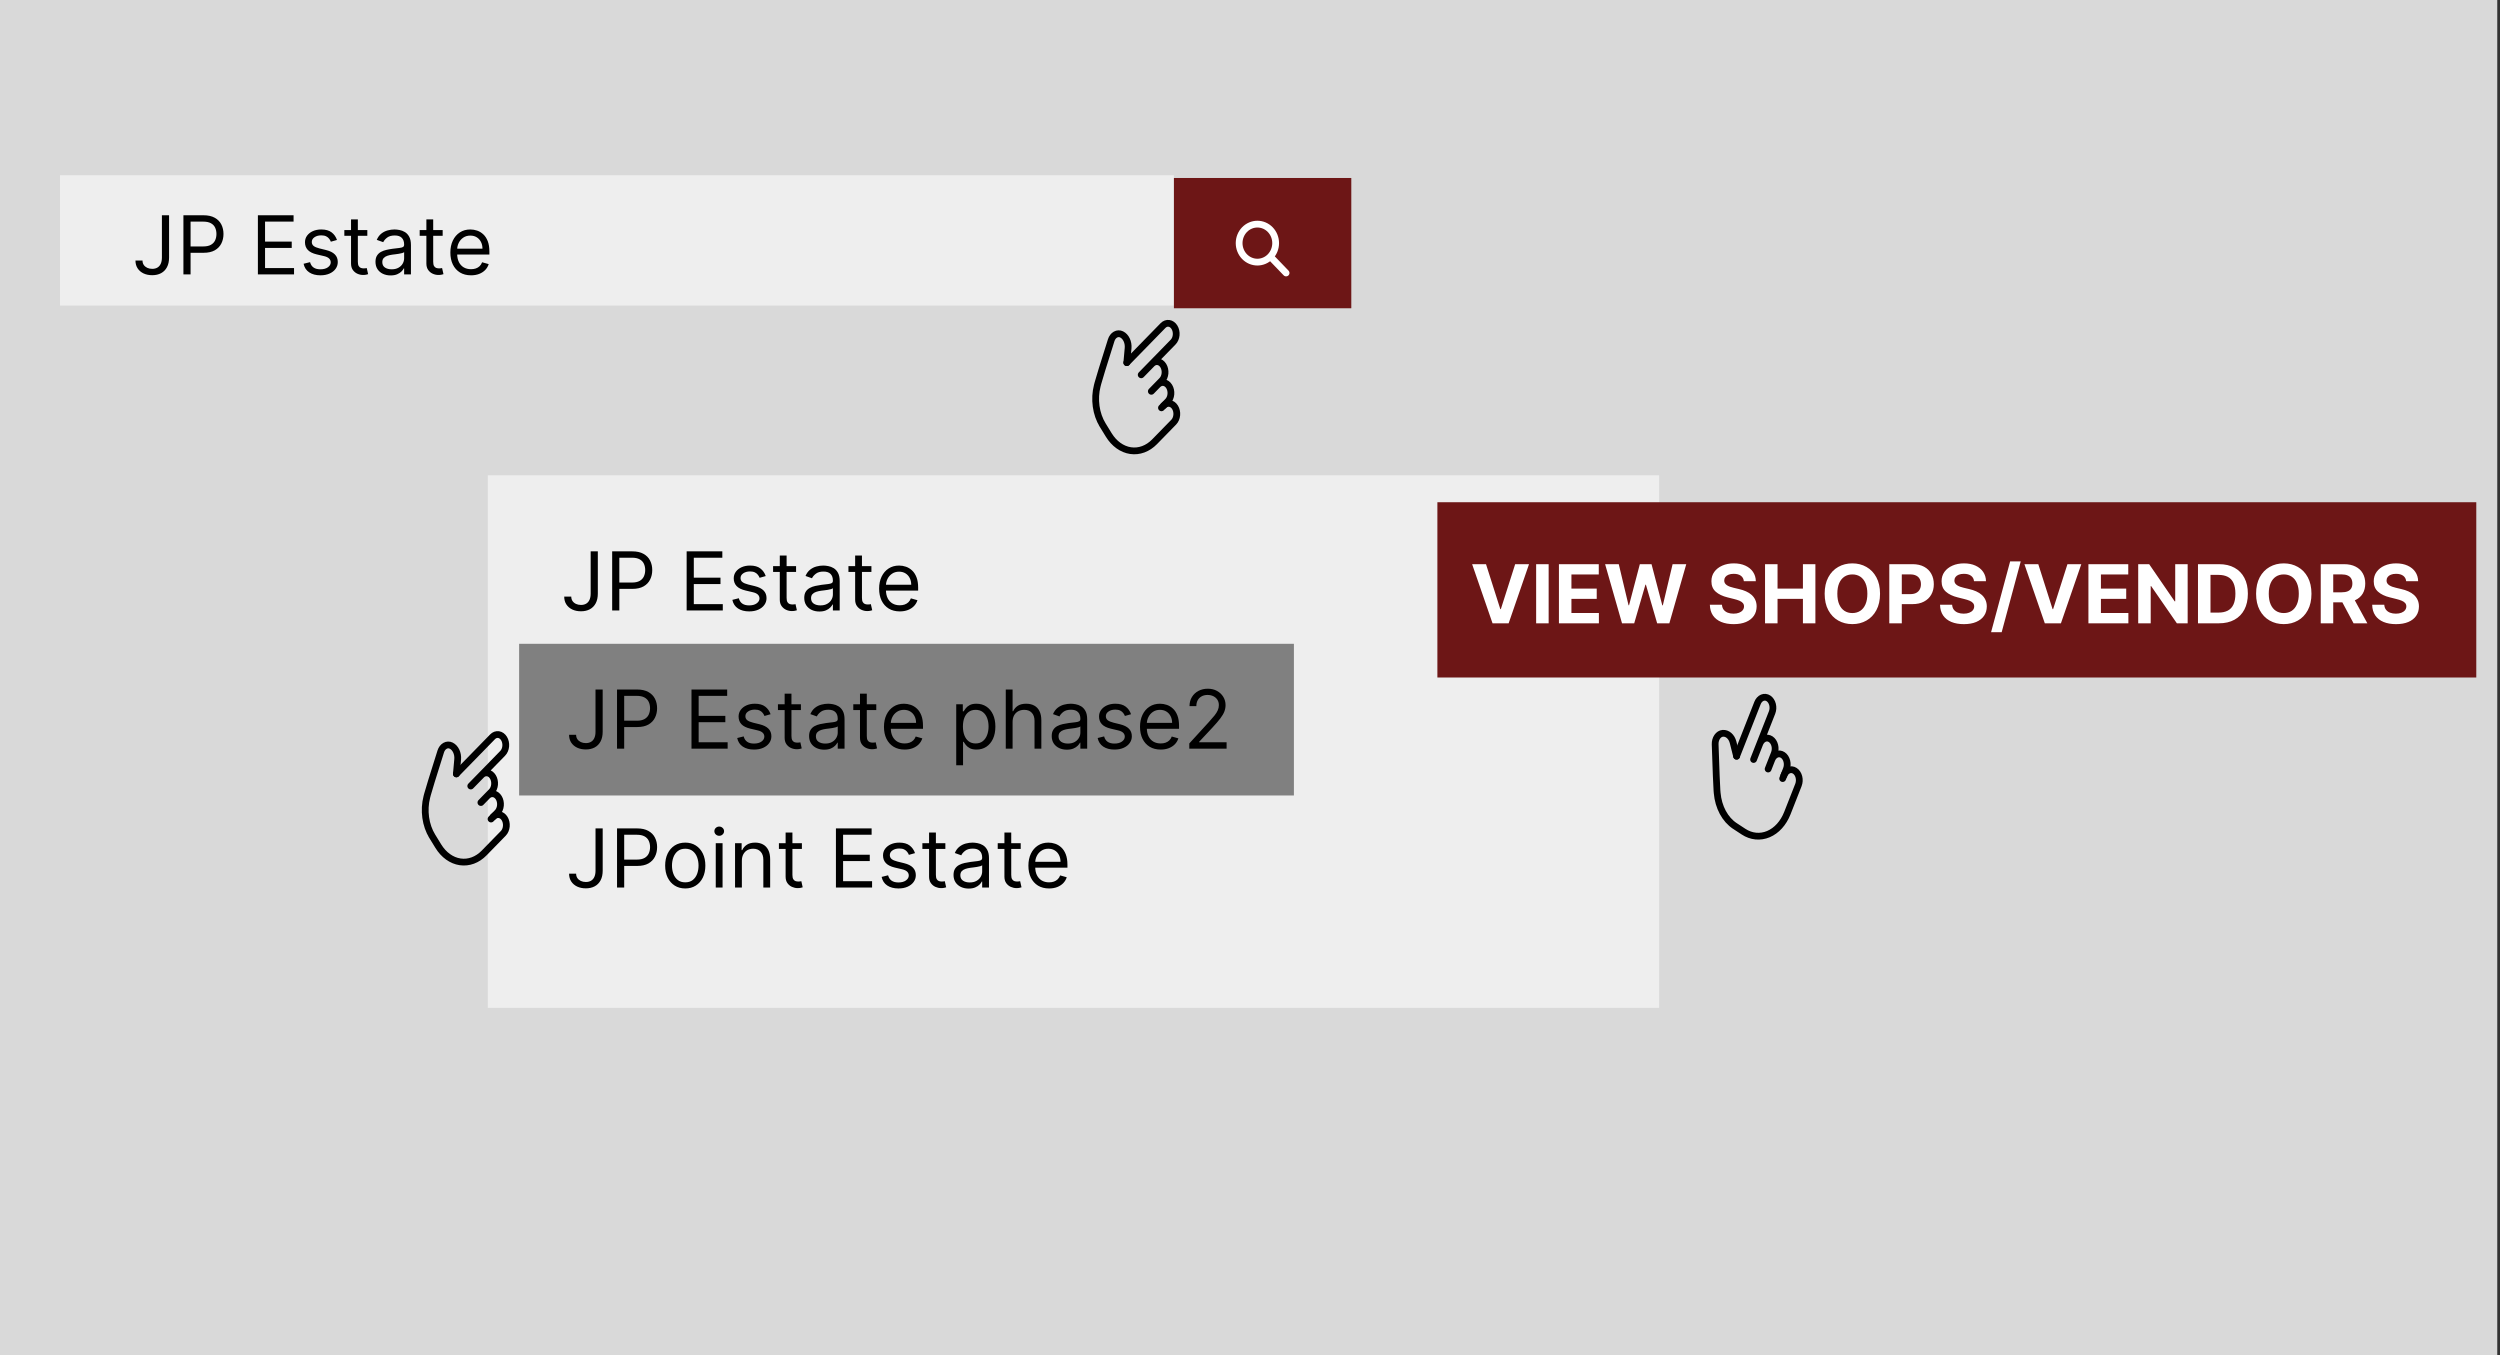 <svg width="738" height="400" viewBox="0 0 738 400" fill="none" xmlns="http://www.w3.org/2000/svg">
<rect x="0" y="0" width="738" height="400" fill="#333333" stroke="none"/>
<rect width="737.19" height="400" fill="#D9D9D9"/>
<rect x="17.712" y="51.741" width="328.827" height="38.458" fill="#EEEEEE"/>
<rect x="346.539" y="52.542" width="52.366" height="38.458" fill="#6D1616"/>
<path d="M379.653 80.584L375.032 75.777M365.791 71.771C365.791 72.508 365.93 73.237 366.201 73.918C366.472 74.598 366.869 75.216 367.37 75.737C367.87 76.258 368.465 76.671 369.119 76.953C369.773 77.234 370.474 77.38 371.182 77.38C371.89 77.38 372.59 77.234 373.245 76.953C373.899 76.671 374.493 76.258 374.993 75.737C375.494 75.216 375.891 74.598 376.162 73.918C376.433 73.237 376.572 72.508 376.572 71.771C376.572 71.035 376.433 70.305 376.162 69.625C375.891 68.945 375.494 68.326 374.993 67.805C374.493 67.285 373.899 66.872 373.245 66.59C372.59 66.308 371.89 66.163 371.182 66.163C370.474 66.163 369.773 66.308 369.119 66.59C368.465 66.872 367.87 67.285 367.37 67.805C366.869 68.326 366.472 68.945 366.201 69.625C365.93 70.305 365.791 71.035 365.791 71.771Z" stroke="white" stroke-width="2" stroke-linecap="round" stroke-linejoin="round"/>
<path d="M47.795 63.545H49.909V76.023C49.909 77.136 49.705 78.082 49.295 78.861C48.886 79.639 48.31 80.23 47.565 80.633C46.821 81.037 45.943 81.239 44.932 81.239C43.977 81.239 43.128 81.065 42.383 80.719C41.639 80.367 41.054 79.867 40.628 79.219C40.202 78.571 39.989 77.801 39.989 76.909H42.068C42.068 77.403 42.19 77.835 42.435 78.204C42.685 78.568 43.026 78.852 43.457 79.057C43.889 79.261 44.381 79.364 44.932 79.364C45.54 79.364 46.057 79.236 46.483 78.98C46.909 78.724 47.233 78.349 47.455 77.855C47.682 77.355 47.795 76.744 47.795 76.023V63.545ZM54.145 81V63.545H60.043C61.412 63.545 62.531 63.793 63.401 64.287C64.276 64.776 64.923 65.438 65.344 66.273C65.764 67.108 65.974 68.04 65.974 69.068C65.974 70.097 65.764 71.031 65.344 71.872C64.929 72.713 64.287 73.383 63.418 73.883C62.548 74.378 61.435 74.625 60.077 74.625H55.849V72.75H60.008C60.946 72.75 61.699 72.588 62.267 72.264C62.835 71.94 63.247 71.503 63.503 70.952C63.764 70.395 63.895 69.767 63.895 69.068C63.895 68.369 63.764 67.744 63.503 67.193C63.247 66.642 62.832 66.21 62.258 65.898C61.685 65.579 60.923 65.421 59.974 65.421H56.258V81H54.145ZM76.129 81V63.545H86.663V65.421H78.243V71.318H86.118V73.193H78.243V79.125H86.8V81H76.129ZM99.473 70.841L97.666 71.352C97.553 71.051 97.385 70.758 97.163 70.474C96.947 70.185 96.652 69.946 96.277 69.758C95.902 69.571 95.422 69.477 94.837 69.477C94.035 69.477 93.368 69.662 92.834 70.031C92.305 70.395 92.041 70.858 92.041 71.421C92.041 71.921 92.223 72.315 92.587 72.605C92.95 72.895 93.519 73.136 94.291 73.329L96.234 73.807C97.405 74.091 98.277 74.526 98.851 75.111C99.425 75.69 99.712 76.438 99.712 77.352C99.712 78.102 99.496 78.773 99.064 79.364C98.638 79.954 98.041 80.421 97.274 80.761C96.507 81.102 95.615 81.273 94.598 81.273C93.263 81.273 92.158 80.983 91.283 80.403C90.408 79.824 89.854 78.977 89.621 77.864L91.53 77.386C91.712 78.091 92.055 78.619 92.561 78.972C93.072 79.324 93.74 79.5 94.564 79.5C95.501 79.5 96.246 79.301 96.797 78.903C97.354 78.5 97.632 78.017 97.632 77.454C97.632 77 97.473 76.619 97.155 76.312C96.837 76 96.348 75.767 95.689 75.614L93.507 75.102C92.308 74.818 91.428 74.378 90.865 73.781C90.308 73.179 90.03 72.426 90.03 71.523C90.03 70.784 90.237 70.131 90.652 69.562C91.072 68.994 91.644 68.548 92.365 68.224C93.092 67.901 93.916 67.739 94.837 67.739C96.132 67.739 97.149 68.023 97.888 68.591C98.632 69.159 99.16 69.909 99.473 70.841ZM108.433 67.909V69.614H101.648V67.909H108.433ZM103.626 64.773H105.637V77.25C105.637 77.818 105.719 78.244 105.884 78.528C106.055 78.807 106.271 78.994 106.532 79.091C106.799 79.182 107.08 79.227 107.376 79.227C107.597 79.227 107.779 79.216 107.921 79.193C108.063 79.165 108.177 79.142 108.262 79.125L108.671 80.932C108.535 80.983 108.344 81.034 108.1 81.085C107.856 81.142 107.546 81.171 107.171 81.171C106.603 81.171 106.046 81.048 105.501 80.804C104.961 80.56 104.512 80.188 104.154 79.688C103.802 79.188 103.626 78.557 103.626 77.796V64.773ZM115.31 81.307C114.481 81.307 113.728 81.151 113.052 80.838C112.376 80.52 111.839 80.062 111.441 79.466C111.043 78.864 110.844 78.136 110.844 77.284C110.844 76.534 110.992 75.926 111.288 75.46C111.583 74.989 111.978 74.619 112.472 74.352C112.967 74.085 113.512 73.886 114.109 73.756C114.711 73.619 115.316 73.511 115.924 73.432C116.719 73.329 117.364 73.253 117.859 73.202C118.359 73.145 118.722 73.051 118.95 72.921C119.183 72.79 119.299 72.562 119.299 72.239V72.171C119.299 71.329 119.069 70.676 118.609 70.21C118.154 69.744 117.464 69.511 116.538 69.511C115.577 69.511 114.825 69.722 114.279 70.142C113.734 70.562 113.35 71.011 113.129 71.489L111.219 70.807C111.56 70.011 112.015 69.392 112.583 68.949C113.157 68.5 113.782 68.188 114.458 68.011C115.14 67.829 115.81 67.739 116.469 67.739C116.89 67.739 117.373 67.79 117.918 67.892C118.469 67.989 119.001 68.19 119.512 68.497C120.029 68.804 120.458 69.267 120.799 69.886C121.14 70.506 121.31 71.335 121.31 72.375V81H119.299V79.227H119.197C119.06 79.511 118.833 79.815 118.515 80.139C118.197 80.463 117.773 80.739 117.245 80.966C116.717 81.193 116.072 81.307 115.31 81.307ZM115.617 79.5C116.413 79.5 117.083 79.344 117.629 79.031C118.18 78.719 118.594 78.315 118.873 77.821C119.157 77.327 119.299 76.807 119.299 76.261V74.421C119.214 74.523 119.026 74.617 118.737 74.702C118.452 74.781 118.123 74.852 117.748 74.915C117.379 74.972 117.018 75.023 116.665 75.068C116.319 75.108 116.038 75.142 115.822 75.171C115.299 75.239 114.81 75.349 114.356 75.503C113.907 75.651 113.543 75.875 113.265 76.176C112.992 76.472 112.856 76.875 112.856 77.386C112.856 78.085 113.114 78.614 113.631 78.972C114.154 79.324 114.816 79.5 115.617 79.5ZM130.675 67.909V69.614H123.891V67.909H130.675ZM125.868 64.773H127.879V77.25C127.879 77.818 127.962 78.244 128.126 78.528C128.297 78.807 128.513 78.994 128.774 79.091C129.041 79.182 129.322 79.227 129.618 79.227C129.839 79.227 130.021 79.216 130.163 79.193C130.305 79.165 130.419 79.142 130.504 79.125L130.913 80.932C130.777 80.983 130.587 81.034 130.342 81.085C130.098 81.142 129.788 81.171 129.413 81.171C128.845 81.171 128.288 81.048 127.743 80.804C127.203 80.56 126.754 80.188 126.396 79.688C126.044 79.188 125.868 78.557 125.868 77.796V64.773ZM139.048 81.273C137.787 81.273 136.699 80.994 135.784 80.438C134.875 79.875 134.173 79.091 133.679 78.085C133.19 77.074 132.946 75.898 132.946 74.557C132.946 73.216 133.19 72.034 133.679 71.011C134.173 69.983 134.861 69.182 135.741 68.608C136.628 68.028 137.662 67.739 138.844 67.739C139.526 67.739 140.199 67.852 140.864 68.079C141.528 68.307 142.134 68.676 142.679 69.188C143.224 69.693 143.659 70.364 143.983 71.199C144.307 72.034 144.469 73.062 144.469 74.284V75.136H134.378V73.398H142.423C142.423 72.659 142.276 72 141.98 71.421C141.69 70.841 141.276 70.383 140.736 70.048C140.202 69.713 139.571 69.546 138.844 69.546C138.043 69.546 137.349 69.744 136.764 70.142C136.185 70.534 135.739 71.046 135.426 71.676C135.114 72.307 134.957 72.983 134.957 73.704V74.864C134.957 75.852 135.128 76.69 135.469 77.378C135.815 78.06 136.295 78.579 136.909 78.938C137.523 79.29 138.236 79.466 139.048 79.466C139.577 79.466 140.054 79.392 140.48 79.244C140.912 79.091 141.284 78.864 141.597 78.562C141.909 78.256 142.151 77.875 142.321 77.421L144.264 77.966C144.06 78.625 143.716 79.204 143.233 79.704C142.75 80.199 142.153 80.585 141.443 80.864C140.733 81.136 139.935 81.273 139.048 81.273Z" fill="black"/>
<rect x="144.006" y="140.298" width="345.769" height="157.214" fill="#EEEEEE"/>
<path d="M174.364 162.759H176.478V175.237C176.478 176.35 176.273 177.296 175.864 178.075C175.455 178.853 174.878 179.444 174.134 179.848C173.39 180.251 172.512 180.453 171.5 180.453C170.546 180.453 169.696 180.279 168.952 179.933C168.208 179.58 167.623 179.08 167.196 178.433C166.77 177.785 166.557 177.015 166.557 176.123H168.637C168.637 176.617 168.759 177.049 169.003 177.419C169.253 177.782 169.594 178.066 170.026 178.271C170.458 178.475 170.949 178.578 171.5 178.578C172.108 178.578 172.625 178.45 173.052 178.194C173.478 177.938 173.802 177.563 174.023 177.069C174.25 176.569 174.364 175.958 174.364 175.237V162.759ZM180.713 180.214V162.759H186.611C187.981 162.759 189.1 163.007 189.969 163.501C190.844 163.99 191.492 164.651 191.912 165.487C192.333 166.322 192.543 167.254 192.543 168.282C192.543 169.311 192.333 170.245 191.912 171.086C191.498 171.927 190.856 172.598 189.986 173.098C189.117 173.592 188.003 173.839 186.645 173.839H182.418V171.964H186.577C187.515 171.964 188.267 171.802 188.836 171.478C189.404 171.154 189.816 170.717 190.071 170.166C190.333 169.609 190.463 168.981 190.463 168.282C190.463 167.583 190.333 166.958 190.071 166.407C189.816 165.856 189.401 165.424 188.827 165.112C188.253 164.794 187.492 164.634 186.543 164.634H182.827V180.214H180.713ZM202.698 180.214V162.759H213.232V164.634H204.812V170.532H212.687V172.407H204.812V178.339H213.368V180.214H202.698ZM226.042 170.055L224.235 170.566C224.121 170.265 223.954 169.973 223.732 169.688C223.516 169.399 223.221 169.16 222.846 168.973C222.471 168.785 221.99 168.691 221.405 168.691C220.604 168.691 219.937 168.876 219.402 169.245C218.874 169.609 218.61 170.072 218.61 170.634C218.61 171.134 218.792 171.529 219.155 171.819C219.519 172.109 220.087 172.35 220.86 172.544L222.803 173.021C223.973 173.305 224.846 173.74 225.419 174.325C225.993 174.904 226.28 175.651 226.28 176.566C226.28 177.316 226.064 177.987 225.633 178.578C225.206 179.169 224.61 179.634 223.843 179.975C223.076 180.316 222.184 180.487 221.167 180.487C219.831 180.487 218.726 180.197 217.851 179.617C216.976 179.038 216.422 178.191 216.189 177.078L218.098 176.6C218.28 177.305 218.624 177.833 219.13 178.186C219.641 178.538 220.309 178.714 221.133 178.714C222.07 178.714 222.814 178.515 223.365 178.117C223.922 177.714 224.201 177.231 224.201 176.669C224.201 176.214 224.042 175.833 223.723 175.526C223.405 175.214 222.917 174.981 222.258 174.828L220.076 174.316C218.877 174.032 217.996 173.592 217.434 172.995C216.877 172.393 216.598 171.64 216.598 170.737C216.598 169.998 216.806 169.345 217.221 168.776C217.641 168.208 218.212 167.762 218.934 167.438C219.661 167.115 220.485 166.953 221.405 166.953C222.701 166.953 223.718 167.237 224.456 167.805C225.201 168.373 225.729 169.123 226.042 170.055ZM235.001 167.123V168.828H228.217V167.123H235.001ZM230.194 163.987H232.206V176.464C232.206 177.032 232.288 177.458 232.453 177.742C232.623 178.021 232.839 178.208 233.101 178.305C233.368 178.396 233.649 178.441 233.944 178.441C234.166 178.441 234.348 178.43 234.49 178.407C234.632 178.379 234.745 178.356 234.831 178.339L235.24 180.146C235.103 180.197 234.913 180.248 234.669 180.299C234.424 180.356 234.115 180.384 233.74 180.384C233.172 180.384 232.615 180.262 232.069 180.018C231.53 179.774 231.081 179.401 230.723 178.901C230.37 178.401 230.194 177.771 230.194 177.009V163.987ZM241.879 180.521C241.049 180.521 240.297 180.365 239.62 180.052C238.944 179.734 238.407 179.276 238.01 178.68C237.612 178.078 237.413 177.35 237.413 176.498C237.413 175.748 237.561 175.14 237.856 174.674C238.152 174.203 238.547 173.833 239.041 173.566C239.535 173.299 240.081 173.1 240.677 172.97C241.28 172.833 241.885 172.725 242.493 172.646C243.288 172.544 243.933 172.467 244.427 172.416C244.927 172.359 245.291 172.265 245.518 172.134C245.751 172.004 245.868 171.776 245.868 171.453V171.384C245.868 170.544 245.637 169.89 245.177 169.424C244.723 168.958 244.032 168.725 243.106 168.725C242.146 168.725 241.393 168.936 240.848 169.356C240.302 169.776 239.919 170.225 239.697 170.703L237.788 170.021C238.129 169.225 238.584 168.606 239.152 168.163C239.726 167.714 240.351 167.401 241.027 167.225C241.709 167.044 242.379 166.953 243.038 166.953C243.459 166.953 243.941 167.004 244.487 167.106C245.038 167.203 245.569 167.404 246.081 167.711C246.598 168.018 247.027 168.481 247.368 169.1C247.709 169.72 247.879 170.549 247.879 171.589V180.214H245.868V178.441H245.765C245.629 178.725 245.402 179.029 245.084 179.353C244.765 179.677 244.342 179.953 243.814 180.18C243.285 180.407 242.64 180.521 241.879 180.521ZM242.186 178.714C242.981 178.714 243.652 178.558 244.197 178.245C244.748 177.933 245.163 177.529 245.441 177.035C245.726 176.541 245.868 176.021 245.868 175.475V173.634C245.782 173.737 245.595 173.83 245.305 173.916C245.021 173.995 244.691 174.066 244.316 174.129C243.947 174.186 243.586 174.237 243.234 174.282C242.887 174.322 242.606 174.356 242.39 174.384C241.868 174.453 241.379 174.563 240.924 174.717C240.476 174.865 240.112 175.089 239.834 175.39C239.561 175.686 239.424 176.089 239.424 176.6C239.424 177.299 239.683 177.828 240.2 178.186C240.723 178.538 241.385 178.714 242.186 178.714ZM257.243 167.123V168.828H250.459V167.123H257.243ZM252.437 163.987H254.448V176.464C254.448 177.032 254.53 177.458 254.695 177.742C254.865 178.021 255.081 178.208 255.343 178.305C255.61 178.396 255.891 178.441 256.187 178.441C256.408 178.441 256.59 178.43 256.732 178.407C256.874 178.379 256.988 178.356 257.073 178.339L257.482 180.146C257.346 180.197 257.155 180.248 256.911 180.299C256.667 180.356 256.357 180.384 255.982 180.384C255.414 180.384 254.857 180.262 254.312 180.018C253.772 179.774 253.323 179.401 252.965 178.901C252.613 178.401 252.437 177.771 252.437 177.009V163.987ZM265.617 180.487C264.356 180.487 263.267 180.208 262.353 179.651C261.444 179.089 260.742 178.305 260.248 177.299C259.759 176.288 259.515 175.112 259.515 173.771C259.515 172.43 259.759 171.248 260.248 170.225C260.742 169.197 261.429 168.396 262.31 167.822C263.196 167.242 264.231 166.953 265.412 166.953C266.094 166.953 266.767 167.066 267.432 167.294C268.097 167.521 268.702 167.89 269.248 168.401C269.793 168.907 270.228 169.578 270.552 170.413C270.875 171.248 271.037 172.276 271.037 173.498V174.35H260.946V172.612H268.992C268.992 171.873 268.844 171.214 268.549 170.634C268.259 170.055 267.844 169.598 267.304 169.262C266.77 168.927 266.14 168.759 265.412 168.759C264.611 168.759 263.918 168.958 263.333 169.356C262.753 169.748 262.307 170.259 261.995 170.89C261.682 171.521 261.526 172.197 261.526 172.919V174.078C261.526 175.066 261.696 175.904 262.037 176.592C262.384 177.274 262.864 177.794 263.478 178.151C264.091 178.504 264.804 178.68 265.617 178.68C266.145 178.68 266.623 178.606 267.049 178.458C267.481 178.305 267.853 178.078 268.165 177.776C268.478 177.47 268.719 177.089 268.89 176.634L270.833 177.18C270.628 177.839 270.285 178.419 269.802 178.919C269.319 179.413 268.722 179.799 268.012 180.078C267.302 180.35 266.503 180.487 265.617 180.487ZM167.41 214.123V196.123H169.353V198.203H169.591C169.739 197.975 169.944 197.686 170.205 197.333C170.472 196.975 170.853 196.657 171.347 196.379C171.847 196.095 172.523 195.953 173.375 195.953C174.478 195.953 175.449 196.228 176.29 196.779C177.131 197.33 177.787 198.112 178.259 199.123C178.731 200.134 178.966 201.328 178.966 202.703C178.966 204.089 178.731 205.291 178.259 206.308C177.787 207.319 177.134 208.103 176.299 208.66C175.463 209.211 174.5 209.487 173.41 209.487C172.569 209.487 171.895 209.348 171.39 209.069C170.884 208.785 170.495 208.464 170.222 208.106C169.949 207.742 169.739 207.441 169.591 207.203H169.421V214.123H167.41ZM169.387 202.669C169.387 203.657 169.532 204.529 169.821 205.285C170.111 206.035 170.535 206.623 171.091 207.049C171.648 207.47 172.33 207.68 173.137 207.68C173.978 207.68 174.679 207.458 175.242 207.015C175.81 206.566 176.236 205.964 176.52 205.208C176.81 204.447 176.955 203.6 176.955 202.669C176.955 201.748 176.813 200.919 176.529 200.18C176.25 199.436 175.827 198.848 175.259 198.416C174.696 197.978 173.989 197.759 173.137 197.759C172.319 197.759 171.631 197.967 171.074 198.382C170.517 198.791 170.097 199.365 169.813 200.103C169.529 200.836 169.387 201.691 169.387 202.669ZM184.046 201.339V209.214H182.035V191.759H184.046V198.169H184.216C184.523 197.492 184.983 196.955 185.597 196.558C186.216 196.154 187.04 195.953 188.069 195.953C188.961 195.953 189.742 196.132 190.412 196.49C191.083 196.842 191.603 197.384 191.972 198.117C192.347 198.845 192.535 199.771 192.535 200.896V209.214H190.523V201.032C190.523 199.992 190.253 199.188 189.713 198.62C189.179 198.046 188.438 197.759 187.489 197.759C186.83 197.759 186.239 197.899 185.716 198.177C185.199 198.455 184.79 198.862 184.489 199.396C184.194 199.93 184.046 200.578 184.046 201.339ZM200.066 209.521C199.237 209.521 198.484 209.365 197.808 209.052C197.132 208.734 196.595 208.276 196.197 207.68C195.799 207.078 195.601 206.35 195.601 205.498C195.601 204.748 195.748 204.14 196.044 203.674C196.339 203.203 196.734 202.833 197.228 202.566C197.723 202.299 198.268 202.1 198.865 201.97C199.467 201.833 200.072 201.725 200.68 201.646C201.476 201.544 202.12 201.467 202.615 201.416C203.115 201.359 203.478 201.265 203.706 201.134C203.939 201.004 204.055 200.776 204.055 200.453V200.384C204.055 199.544 203.825 198.89 203.365 198.424C202.91 197.958 202.22 197.725 201.294 197.725C200.334 197.725 199.581 197.936 199.035 198.356C198.49 198.776 198.106 199.225 197.885 199.703L195.976 199.021C196.316 198.225 196.771 197.606 197.339 197.163C197.913 196.714 198.538 196.401 199.214 196.225C199.896 196.044 200.566 195.953 201.226 195.953C201.646 195.953 202.129 196.004 202.674 196.106C203.226 196.203 203.757 196.404 204.268 196.711C204.785 197.018 205.214 197.481 205.555 198.1C205.896 198.72 206.066 199.549 206.066 200.589V209.214H204.055V207.441H203.953C203.816 207.725 203.589 208.029 203.271 208.353C202.953 208.677 202.53 208.953 202.001 209.18C201.473 209.407 200.828 209.521 200.066 209.521ZM200.373 207.714C201.169 207.714 201.839 207.558 202.385 207.245C202.936 206.933 203.351 206.529 203.629 206.035C203.913 205.541 204.055 205.021 204.055 204.475V202.634C203.97 202.737 203.782 202.83 203.493 202.916C203.209 202.995 202.879 203.066 202.504 203.129C202.135 203.186 201.774 203.237 201.422 203.282C201.075 203.322 200.794 203.356 200.578 203.384C200.055 203.453 199.566 203.563 199.112 203.717C198.663 203.865 198.299 204.089 198.021 204.39C197.748 204.686 197.612 205.089 197.612 205.6C197.612 206.299 197.87 206.828 198.387 207.186C198.91 207.538 199.572 207.714 200.373 207.714ZM219.01 199.055L217.204 199.566C217.09 199.265 216.922 198.973 216.701 198.688C216.485 198.399 216.189 198.16 215.814 197.973C215.439 197.785 214.959 197.691 214.374 197.691C213.573 197.691 212.905 197.876 212.371 198.245C211.843 198.609 211.579 199.072 211.579 199.634C211.579 200.134 211.76 200.529 212.124 200.819C212.488 201.109 213.056 201.35 213.829 201.544L215.772 202.021C216.942 202.305 217.814 202.74 218.388 203.325C218.962 203.904 219.249 204.651 219.249 205.566C219.249 206.316 219.033 206.987 218.601 207.578C218.175 208.169 217.579 208.634 216.812 208.975C216.044 209.316 215.152 209.487 214.135 209.487C212.8 209.487 211.695 209.197 210.82 208.617C209.945 208.038 209.391 207.191 209.158 206.078L211.067 205.6C211.249 206.305 211.593 206.833 212.098 207.186C212.61 207.538 213.277 207.714 214.101 207.714C215.039 207.714 215.783 207.515 216.334 207.117C216.891 206.714 217.169 206.231 217.169 205.669C217.169 205.214 217.01 204.833 216.692 204.526C216.374 204.214 215.885 203.981 215.226 203.828L213.044 203.316C211.846 203.032 210.965 202.592 210.402 201.995C209.846 201.393 209.567 200.64 209.567 199.737C209.567 198.998 209.775 198.345 210.189 197.776C210.61 197.208 211.181 196.762 211.902 196.438C212.63 196.115 213.454 195.953 214.374 195.953C215.669 195.953 216.687 196.237 217.425 196.805C218.169 197.373 218.698 198.123 219.01 199.055ZM227.765 209.487C226.504 209.487 225.416 209.208 224.501 208.651C223.592 208.089 222.89 207.305 222.396 206.299C221.907 205.288 221.663 204.112 221.663 202.771C221.663 201.43 221.907 200.248 222.396 199.225C222.89 198.197 223.578 197.396 224.459 196.822C225.345 196.242 226.379 195.953 227.561 195.953C228.243 195.953 228.916 196.066 229.581 196.294C230.245 196.521 230.851 196.89 231.396 197.401C231.941 197.907 232.376 198.578 232.7 199.413C233.024 200.248 233.186 201.276 233.186 202.498V203.35H223.095V201.612H231.14C231.14 200.873 230.993 200.214 230.697 199.634C230.407 199.055 229.993 198.598 229.453 198.262C228.919 197.927 228.288 197.759 227.561 197.759C226.76 197.759 226.066 197.958 225.481 198.356C224.902 198.748 224.456 199.259 224.143 199.89C223.831 200.521 223.674 201.197 223.674 201.919V203.078C223.674 204.066 223.845 204.904 224.186 205.592C224.532 206.274 225.012 206.794 225.626 207.151C226.24 207.504 226.953 207.68 227.765 207.68C228.294 207.68 228.771 207.606 229.197 207.458C229.629 207.305 230.001 207.078 230.314 206.776C230.626 206.47 230.868 206.089 231.038 205.634L232.981 206.18C232.777 206.839 232.433 207.419 231.95 207.919C231.467 208.413 230.87 208.799 230.16 209.078C229.45 209.35 228.652 209.487 227.765 209.487ZM242.348 191.759V209.214H240.234V193.975H240.132L235.87 196.805V194.657L240.234 191.759H242.348Z" fill="black"/>
<rect x="153.247" y="190.05" width="228.716" height="44.776" fill="#808080"/>
<path d="M175.795 203.545H177.909V216.023C177.909 217.136 177.705 218.082 177.295 218.861C176.886 219.639 176.31 220.23 175.565 220.634C174.821 221.037 173.943 221.239 172.932 221.239C171.977 221.239 171.128 221.065 170.384 220.719C169.639 220.366 169.054 219.866 168.628 219.219C168.202 218.571 167.989 217.801 167.989 216.909H170.068C170.068 217.403 170.19 217.835 170.435 218.205C170.685 218.568 171.026 218.852 171.457 219.057C171.889 219.261 172.381 219.364 172.932 219.364C173.54 219.364 174.057 219.236 174.483 218.98C174.909 218.724 175.233 218.349 175.455 217.855C175.682 217.355 175.795 216.744 175.795 216.023V203.545ZM182.145 221V203.545H188.043C189.412 203.545 190.531 203.793 191.401 204.287C192.276 204.776 192.923 205.438 193.344 206.273C193.764 207.108 193.974 208.04 193.974 209.068C193.974 210.097 193.764 211.031 193.344 211.872C192.929 212.713 192.287 213.384 191.418 213.884C190.548 214.378 189.435 214.625 188.077 214.625H183.849V212.75H188.009C188.946 212.75 189.699 212.588 190.267 212.264C190.835 211.94 191.247 211.503 191.503 210.952C191.764 210.395 191.895 209.767 191.895 209.068C191.895 208.369 191.764 207.744 191.503 207.193C191.247 206.642 190.832 206.21 190.259 205.898C189.685 205.58 188.923 205.42 187.974 205.42H184.259V221H182.145ZM204.129 221V203.545H214.663V205.42H206.243V211.318H214.118V213.193H206.243V219.125H214.8V221H204.129ZM227.473 210.841L225.666 211.352C225.553 211.051 225.385 210.759 225.163 210.474C224.947 210.185 224.652 209.946 224.277 209.759C223.902 209.571 223.422 209.477 222.837 209.477C222.036 209.477 221.368 209.662 220.834 210.031C220.305 210.395 220.041 210.858 220.041 211.42C220.041 211.92 220.223 212.315 220.587 212.605C220.95 212.895 221.518 213.136 222.291 213.33L224.234 213.807C225.405 214.091 226.277 214.526 226.851 215.111C227.425 215.69 227.712 216.437 227.712 217.352C227.712 218.102 227.496 218.773 227.064 219.364C226.638 219.955 226.041 220.42 225.274 220.761C224.507 221.102 223.615 221.273 222.598 221.273C221.263 221.273 220.158 220.983 219.283 220.403C218.408 219.824 217.854 218.977 217.621 217.864L219.53 217.386C219.712 218.091 220.055 218.619 220.561 218.972C221.072 219.324 221.74 219.5 222.564 219.5C223.501 219.5 224.246 219.301 224.797 218.903C225.354 218.5 225.632 218.017 225.632 217.455C225.632 217 225.473 216.619 225.155 216.312C224.837 216 224.348 215.767 223.689 215.614L221.507 215.102C220.308 214.818 219.428 214.378 218.865 213.781C218.308 213.179 218.03 212.426 218.03 211.523C218.03 210.784 218.237 210.131 218.652 209.562C219.072 208.994 219.643 208.548 220.365 208.224C221.092 207.901 221.916 207.739 222.837 207.739C224.132 207.739 225.149 208.023 225.888 208.591C226.632 209.159 227.161 209.909 227.473 210.841ZM236.433 207.909V209.614H229.648V207.909H236.433ZM231.626 204.773H233.637V217.25C233.637 217.818 233.719 218.244 233.884 218.528C234.055 218.807 234.271 218.994 234.532 219.091C234.799 219.182 235.08 219.227 235.376 219.227C235.597 219.227 235.779 219.216 235.921 219.193C236.063 219.165 236.177 219.142 236.262 219.125L236.671 220.932C236.535 220.983 236.344 221.034 236.1 221.085C235.856 221.142 235.546 221.17 235.171 221.17C234.603 221.17 234.046 221.048 233.501 220.804C232.961 220.56 232.512 220.188 232.154 219.688C231.802 219.188 231.626 218.557 231.626 217.795V204.773ZM243.31 221.307C242.481 221.307 241.728 221.151 241.052 220.838C240.376 220.52 239.839 220.062 239.441 219.466C239.043 218.864 238.844 218.136 238.844 217.284C238.844 216.534 238.992 215.926 239.288 215.46C239.583 214.989 239.978 214.619 240.472 214.352C240.967 214.085 241.512 213.886 242.109 213.756C242.711 213.619 243.316 213.511 243.924 213.432C244.719 213.33 245.364 213.253 245.859 213.202C246.359 213.145 246.722 213.051 246.95 212.92C247.183 212.79 247.299 212.562 247.299 212.239V212.17C247.299 211.33 247.069 210.676 246.609 210.21C246.154 209.744 245.464 209.511 244.538 209.511C243.577 209.511 242.825 209.722 242.279 210.142C241.734 210.562 241.35 211.011 241.129 211.489L239.219 210.807C239.56 210.011 240.015 209.392 240.583 208.949C241.157 208.5 241.782 208.187 242.458 208.011C243.14 207.83 243.81 207.739 244.469 207.739C244.89 207.739 245.373 207.79 245.918 207.892C246.469 207.989 247.001 208.19 247.512 208.497C248.029 208.804 248.458 209.267 248.799 209.886C249.14 210.506 249.31 211.335 249.31 212.375V221H247.299V219.227H247.197C247.06 219.511 246.833 219.815 246.515 220.139C246.197 220.463 245.773 220.739 245.245 220.966C244.717 221.193 244.072 221.307 243.31 221.307ZM243.617 219.5C244.413 219.5 245.083 219.344 245.629 219.031C246.18 218.719 246.594 218.315 246.873 217.821C247.157 217.327 247.299 216.807 247.299 216.261V214.42C247.214 214.523 247.026 214.616 246.737 214.702C246.452 214.781 246.123 214.852 245.748 214.915C245.379 214.972 245.018 215.023 244.665 215.068C244.319 215.108 244.038 215.142 243.822 215.17C243.299 215.239 242.81 215.349 242.356 215.503C241.907 215.651 241.543 215.875 241.265 216.176C240.992 216.472 240.856 216.875 240.856 217.386C240.856 218.085 241.114 218.614 241.631 218.972C242.154 219.324 242.816 219.5 243.617 219.5ZM258.675 207.909V209.614H251.891V207.909H258.675ZM253.868 204.773H255.879V217.25C255.879 217.818 255.962 218.244 256.126 218.528C256.297 218.807 256.513 218.994 256.774 219.091C257.041 219.182 257.322 219.227 257.618 219.227C257.839 219.227 258.021 219.216 258.163 219.193C258.305 219.165 258.419 219.142 258.504 219.125L258.913 220.932C258.777 220.983 258.587 221.034 258.342 221.085C258.098 221.142 257.788 221.17 257.413 221.17C256.845 221.17 256.288 221.048 255.743 220.804C255.203 220.56 254.754 220.188 254.396 219.688C254.044 219.188 253.868 218.557 253.868 217.795V204.773ZM267.048 221.273C265.787 221.273 264.699 220.994 263.784 220.438C262.875 219.875 262.173 219.091 261.679 218.085C261.19 217.074 260.946 215.898 260.946 214.557C260.946 213.216 261.19 212.034 261.679 211.011C262.173 209.983 262.861 209.182 263.741 208.608C264.628 208.028 265.662 207.739 266.844 207.739C267.526 207.739 268.199 207.852 268.864 208.08C269.528 208.307 270.134 208.676 270.679 209.188C271.224 209.693 271.659 210.364 271.983 211.199C272.307 212.034 272.469 213.062 272.469 214.284V215.136H262.378V213.398H270.423C270.423 212.659 270.276 212 269.98 211.42C269.69 210.841 269.276 210.384 268.736 210.048C268.202 209.713 267.571 209.545 266.844 209.545C266.043 209.545 265.349 209.744 264.764 210.142C264.185 210.534 263.739 211.045 263.426 211.676C263.114 212.307 262.957 212.983 262.957 213.705V214.864C262.957 215.852 263.128 216.69 263.469 217.378C263.815 218.06 264.295 218.58 264.909 218.938C265.523 219.29 266.236 219.466 267.048 219.466C267.577 219.466 268.054 219.392 268.48 219.244C268.912 219.091 269.284 218.864 269.597 218.562C269.909 218.256 270.151 217.875 270.321 217.42L272.264 217.966C272.06 218.625 271.716 219.205 271.233 219.705C270.75 220.199 270.153 220.585 269.443 220.864C268.733 221.136 267.935 221.273 267.048 221.273ZM282.278 225.909V207.909H284.222V209.989H284.46C284.608 209.761 284.813 209.472 285.074 209.119C285.341 208.761 285.722 208.443 286.216 208.165C286.716 207.881 287.392 207.739 288.244 207.739C289.347 207.739 290.318 208.014 291.159 208.565C292 209.116 292.656 209.898 293.128 210.909C293.599 211.92 293.835 213.114 293.835 214.489C293.835 215.875 293.599 217.077 293.128 218.094C292.656 219.105 292.003 219.889 291.168 220.446C290.332 220.997 289.369 221.273 288.278 221.273C287.438 221.273 286.764 221.134 286.259 220.855C285.753 220.571 285.364 220.25 285.091 219.892C284.818 219.528 284.608 219.227 284.46 218.989H284.29V225.909H282.278ZM284.256 214.455C284.256 215.443 284.401 216.315 284.69 217.071C284.98 217.821 285.403 218.409 285.96 218.835C286.517 219.256 287.199 219.466 288.006 219.466C288.847 219.466 289.548 219.244 290.111 218.801C290.679 218.352 291.105 217.75 291.389 216.994C291.679 216.233 291.824 215.386 291.824 214.455C291.824 213.534 291.682 212.705 291.398 211.966C291.119 211.222 290.696 210.634 290.128 210.202C289.565 209.764 288.858 209.545 288.006 209.545C287.188 209.545 286.5 209.753 285.943 210.168C285.386 210.577 284.966 211.151 284.682 211.889C284.398 212.622 284.256 213.477 284.256 214.455ZM298.915 213.125V221H296.903V203.545H298.915V209.955H299.085C299.392 209.278 299.852 208.741 300.466 208.344C301.085 207.94 301.909 207.739 302.938 207.739C303.83 207.739 304.611 207.918 305.281 208.276C305.952 208.628 306.472 209.17 306.841 209.903C307.216 210.631 307.403 211.557 307.403 212.682V221H305.392V212.818C305.392 211.778 305.122 210.974 304.582 210.406C304.048 209.832 303.307 209.545 302.358 209.545C301.699 209.545 301.108 209.685 300.585 209.963C300.068 210.241 299.659 210.648 299.358 211.182C299.063 211.716 298.915 212.364 298.915 213.125ZM314.935 221.307C314.106 221.307 313.353 221.151 312.677 220.838C312.001 220.52 311.464 220.062 311.066 219.466C310.668 218.864 310.469 218.136 310.469 217.284C310.469 216.534 310.617 215.926 310.913 215.46C311.208 214.989 311.603 214.619 312.097 214.352C312.592 214.085 313.137 213.886 313.734 213.756C314.336 213.619 314.941 213.511 315.549 213.432C316.344 213.33 316.989 213.253 317.484 213.202C317.984 213.145 318.347 213.051 318.575 212.92C318.808 212.79 318.924 212.562 318.924 212.239V212.17C318.924 211.33 318.694 210.676 318.234 210.21C317.779 209.744 317.089 209.511 316.163 209.511C315.202 209.511 314.45 209.722 313.904 210.142C313.359 210.562 312.975 211.011 312.754 211.489L310.844 210.807C311.185 210.011 311.64 209.392 312.208 208.949C312.782 208.5 313.407 208.187 314.083 208.011C314.765 207.83 315.435 207.739 316.094 207.739C316.515 207.739 316.998 207.79 317.543 207.892C318.094 207.989 318.626 208.19 319.137 208.497C319.654 208.804 320.083 209.267 320.424 209.886C320.765 210.506 320.935 211.335 320.935 212.375V221H318.924V219.227H318.822C318.685 219.511 318.458 219.815 318.14 220.139C317.822 220.463 317.398 220.739 316.87 220.966C316.342 221.193 315.697 221.307 314.935 221.307ZM315.242 219.5C316.038 219.5 316.708 219.344 317.254 219.031C317.805 218.719 318.219 218.315 318.498 217.821C318.782 217.327 318.924 216.807 318.924 216.261V214.42C318.839 214.523 318.651 214.616 318.362 214.702C318.077 214.781 317.748 214.852 317.373 214.915C317.004 214.972 316.643 215.023 316.29 215.068C315.944 215.108 315.663 215.142 315.447 215.17C314.924 215.239 314.435 215.349 313.981 215.503C313.532 215.651 313.168 215.875 312.89 216.176C312.617 216.472 312.481 216.875 312.481 217.386C312.481 218.085 312.739 218.614 313.256 218.972C313.779 219.324 314.441 219.5 315.242 219.5ZM333.879 210.841L332.072 211.352C331.959 211.051 331.791 210.759 331.57 210.474C331.354 210.185 331.058 209.946 330.683 209.759C330.308 209.571 329.828 209.477 329.243 209.477C328.442 209.477 327.774 209.662 327.24 210.031C326.712 210.395 326.447 210.858 326.447 211.42C326.447 211.92 326.629 212.315 326.993 212.605C327.357 212.895 327.925 213.136 328.697 213.33L330.641 213.807C331.811 214.091 332.683 214.526 333.257 215.111C333.831 215.69 334.118 216.437 334.118 217.352C334.118 218.102 333.902 218.773 333.47 219.364C333.044 219.955 332.447 220.42 331.68 220.761C330.913 221.102 330.021 221.273 329.004 221.273C327.669 221.273 326.564 220.983 325.689 220.403C324.814 219.824 324.26 218.977 324.027 217.864L325.936 217.386C326.118 218.091 326.462 218.619 326.967 218.972C327.479 219.324 328.146 219.5 328.97 219.5C329.908 219.5 330.652 219.301 331.203 218.903C331.76 218.5 332.038 218.017 332.038 217.455C332.038 217 331.879 216.619 331.561 216.312C331.243 216 330.754 215.767 330.095 215.614L327.913 215.102C326.714 214.818 325.834 214.378 325.271 213.781C324.714 213.179 324.436 212.426 324.436 211.523C324.436 210.784 324.643 210.131 325.058 209.562C325.479 208.994 326.05 208.548 326.771 208.224C327.499 207.901 328.322 207.739 329.243 207.739C330.538 207.739 331.555 208.023 332.294 208.591C333.038 209.159 333.567 209.909 333.879 210.841ZM342.634 221.273C341.373 221.273 340.285 220.994 339.37 220.438C338.461 219.875 337.759 219.091 337.265 218.085C336.776 217.074 336.532 215.898 336.532 214.557C336.532 213.216 336.776 212.034 337.265 211.011C337.759 209.983 338.447 209.182 339.327 208.608C340.214 208.028 341.248 207.739 342.43 207.739C343.112 207.739 343.785 207.852 344.45 208.08C345.114 208.307 345.719 208.676 346.265 209.188C346.81 209.693 347.245 210.364 347.569 211.199C347.893 212.034 348.055 213.062 348.055 214.284V215.136H337.964V213.398H346.009C346.009 212.659 345.862 212 345.566 211.42C345.276 210.841 344.862 210.384 344.322 210.048C343.788 209.713 343.157 209.545 342.43 209.545C341.629 209.545 340.935 209.744 340.35 210.142C339.771 210.534 339.325 211.045 339.012 211.676C338.7 212.307 338.543 212.983 338.543 213.705V214.864C338.543 215.852 338.714 216.69 339.055 217.378C339.401 218.06 339.881 218.58 340.495 218.938C341.109 219.29 341.822 219.466 342.634 219.466C343.163 219.466 343.64 219.392 344.066 219.244C344.498 219.091 344.87 218.864 345.183 218.562C345.495 218.256 345.737 217.875 345.907 217.42L347.85 217.966C347.646 218.625 347.302 219.205 346.819 219.705C346.336 220.199 345.739 220.585 345.029 220.864C344.319 221.136 343.521 221.273 342.634 221.273ZM351.08 221V219.466L356.842 213.159C357.518 212.42 358.075 211.778 358.512 211.233C358.95 210.682 359.273 210.165 359.484 209.682C359.7 209.193 359.808 208.682 359.808 208.148C359.808 207.534 359.66 207.003 359.364 206.554C359.075 206.105 358.677 205.759 358.171 205.514C357.665 205.27 357.097 205.148 356.467 205.148C355.796 205.148 355.211 205.287 354.711 205.565C354.217 205.838 353.833 206.222 353.56 206.716C353.293 207.21 353.16 207.79 353.16 208.455H351.148C351.148 207.432 351.384 206.534 351.856 205.761C352.327 204.989 352.969 204.386 353.782 203.955C354.6 203.523 355.518 203.307 356.535 203.307C357.558 203.307 358.464 203.523 359.254 203.955C360.043 204.386 360.663 204.969 361.112 205.702C361.56 206.435 361.785 207.25 361.785 208.148C361.785 208.79 361.668 209.418 361.435 210.031C361.208 210.639 360.81 211.318 360.242 212.068C359.68 212.812 358.898 213.722 357.898 214.795L353.978 218.989V219.125H362.092V221H351.08Z" fill="black"/>
<path d="M175.8 244.545H177.914V257.023C177.914 258.136 177.709 259.082 177.3 259.861C176.891 260.639 176.314 261.23 175.57 261.634C174.826 262.037 173.948 262.239 172.936 262.239C171.982 262.239 171.132 262.065 170.388 261.719C169.644 261.366 169.059 260.866 168.632 260.219C168.206 259.571 167.993 258.801 167.993 257.909H170.073C170.073 258.403 170.195 258.835 170.439 259.205C170.689 259.568 171.03 259.852 171.462 260.057C171.894 260.261 172.385 260.364 172.936 260.364C173.544 260.364 174.061 260.236 174.488 259.98C174.914 259.724 175.238 259.349 175.459 258.855C175.686 258.355 175.8 257.744 175.8 257.023V244.545ZM182.15 262V244.545H188.047C189.417 244.545 190.536 244.793 191.405 245.287C192.28 245.776 192.928 246.438 193.348 247.273C193.769 248.108 193.979 249.04 193.979 250.068C193.979 251.097 193.769 252.031 193.348 252.872C192.934 253.713 192.292 254.384 191.422 254.884C190.553 255.378 189.439 255.625 188.081 255.625H183.854V253.75H188.013C188.951 253.75 189.704 253.588 190.272 253.264C190.84 252.94 191.252 252.503 191.507 251.952C191.769 251.395 191.9 250.767 191.9 250.068C191.9 249.369 191.769 248.744 191.507 248.193C191.252 247.642 190.837 247.21 190.263 246.898C189.689 246.58 188.928 246.42 187.979 246.42H184.263V262H182.15ZM202.289 262.273C201.107 262.273 200.07 261.991 199.178 261.429C198.292 260.866 197.598 260.08 197.098 259.068C196.604 258.057 196.357 256.875 196.357 255.523C196.357 254.159 196.604 252.969 197.098 251.952C197.598 250.935 198.292 250.145 199.178 249.582C200.07 249.02 201.107 248.739 202.289 248.739C203.471 248.739 204.505 249.02 205.391 249.582C206.283 250.145 206.976 250.935 207.471 251.952C207.971 252.969 208.221 254.159 208.221 255.523C208.221 256.875 207.971 258.057 207.471 259.068C206.976 260.08 206.283 260.866 205.391 261.429C204.505 261.991 203.471 262.273 202.289 262.273ZM202.289 260.466C203.186 260.466 203.925 260.236 204.505 259.776C205.084 259.315 205.513 258.71 205.792 257.96C206.07 257.21 206.209 256.398 206.209 255.523C206.209 254.648 206.07 253.832 205.792 253.077C205.513 252.321 205.084 251.71 204.505 251.244C203.925 250.778 203.186 250.545 202.289 250.545C201.391 250.545 200.652 250.778 200.073 251.244C199.493 251.71 199.064 252.321 198.786 253.077C198.507 253.832 198.368 254.648 198.368 255.523C198.368 256.398 198.507 257.21 198.786 257.96C199.064 258.71 199.493 259.315 200.073 259.776C200.652 260.236 201.391 260.466 202.289 260.466ZM211.291 262V248.909H213.302V262H211.291ZM212.314 246.727C211.922 246.727 211.583 246.594 211.299 246.327C211.021 246.06 210.882 245.739 210.882 245.364C210.882 244.989 211.021 244.668 211.299 244.401C211.583 244.134 211.922 244 212.314 244C212.706 244 213.041 244.134 213.319 244.401C213.603 244.668 213.745 244.989 213.745 245.364C213.745 245.739 213.603 246.06 213.319 246.327C213.041 246.594 212.706 246.727 212.314 246.727ZM218.998 254.125V262H216.986V248.909H218.929V250.955H219.1C219.407 250.29 219.873 249.756 220.498 249.352C221.123 248.943 221.929 248.739 222.918 248.739C223.804 248.739 224.58 248.92 225.245 249.284C225.909 249.642 226.427 250.188 226.796 250.92C227.165 251.648 227.35 252.568 227.35 253.682V262H225.338V253.818C225.338 252.79 225.071 251.989 224.537 251.415C224.003 250.835 223.27 250.545 222.338 250.545C221.696 250.545 221.123 250.685 220.617 250.963C220.117 251.241 219.722 251.648 219.432 252.182C219.142 252.716 218.998 253.364 218.998 254.125ZM236.718 248.909V250.614H229.934V248.909H236.718ZM231.912 245.773H233.923V258.25C233.923 258.818 234.005 259.244 234.17 259.528C234.341 259.807 234.556 259.994 234.818 260.091C235.085 260.182 235.366 260.227 235.662 260.227C235.883 260.227 236.065 260.216 236.207 260.193C236.349 260.165 236.463 260.142 236.548 260.125L236.957 261.932C236.821 261.983 236.63 262.034 236.386 262.085C236.142 262.142 235.832 262.17 235.457 262.17C234.889 262.17 234.332 262.048 233.787 261.804C233.247 261.56 232.798 261.188 232.44 260.688C232.088 260.188 231.912 259.557 231.912 258.795V245.773ZM246.767 262V244.545H257.301V246.42H248.88V252.318H256.755V254.193H248.88V260.125H257.437V262H246.767ZM270.11 251.841L268.304 252.352C268.19 252.051 268.022 251.759 267.801 251.474C267.585 251.185 267.289 250.946 266.914 250.759C266.539 250.571 266.059 250.477 265.474 250.477C264.673 250.477 264.005 250.662 263.471 251.031C262.943 251.395 262.679 251.858 262.679 252.42C262.679 252.92 262.86 253.315 263.224 253.605C263.588 253.895 264.156 254.136 264.929 254.33L266.872 254.807C268.042 255.091 268.914 255.526 269.488 256.111C270.062 256.69 270.349 257.437 270.349 258.352C270.349 259.102 270.133 259.773 269.701 260.364C269.275 260.955 268.679 261.42 267.912 261.761C267.145 262.102 266.253 262.273 265.235 262.273C263.9 262.273 262.795 261.983 261.92 261.403C261.045 260.824 260.491 259.977 260.258 258.864L262.167 258.386C262.349 259.091 262.693 259.619 263.199 259.972C263.71 260.324 264.378 260.5 265.201 260.5C266.139 260.5 266.883 260.301 267.434 259.903C267.991 259.5 268.27 259.017 268.27 258.455C268.27 258 268.11 257.619 267.792 257.312C267.474 257 266.985 256.767 266.326 256.614L264.145 256.102C262.946 255.818 262.065 255.378 261.503 254.781C260.946 254.179 260.667 253.426 260.667 252.523C260.667 251.784 260.875 251.131 261.289 250.562C261.71 249.994 262.281 249.548 263.003 249.224C263.73 248.901 264.554 248.739 265.474 248.739C266.77 248.739 267.787 249.023 268.525 249.591C269.27 250.159 269.798 250.909 270.11 251.841ZM279.07 248.909V250.614H272.286V248.909H279.07ZM274.263 245.773H276.275V258.25C276.275 258.818 276.357 259.244 276.522 259.528C276.692 259.807 276.908 259.994 277.169 260.091C277.436 260.182 277.718 260.227 278.013 260.227C278.235 260.227 278.417 260.216 278.559 260.193C278.701 260.165 278.814 260.142 278.9 260.125L279.309 261.932C279.172 261.983 278.982 262.034 278.738 262.085C278.493 262.142 278.184 262.17 277.809 262.17C277.24 262.17 276.684 262.048 276.138 261.804C275.598 261.56 275.15 261.188 274.792 260.688C274.439 260.188 274.263 259.557 274.263 258.795V245.773ZM285.948 262.307C285.118 262.307 284.365 262.151 283.689 261.838C283.013 261.52 282.476 261.062 282.079 260.466C281.681 259.864 281.482 259.136 281.482 258.284C281.482 257.534 281.63 256.926 281.925 256.46C282.221 255.989 282.615 255.619 283.11 255.352C283.604 255.085 284.15 254.886 284.746 254.756C285.348 254.619 285.954 254.511 286.561 254.432C287.357 254.33 288.002 254.253 288.496 254.202C288.996 254.145 289.36 254.051 289.587 253.92C289.82 253.79 289.936 253.562 289.936 253.239V253.17C289.936 252.33 289.706 251.676 289.246 251.21C288.792 250.744 288.101 250.511 287.175 250.511C286.215 250.511 285.462 250.722 284.917 251.142C284.371 251.562 283.988 252.011 283.766 252.489L281.857 251.807C282.198 251.011 282.652 250.392 283.221 249.949C283.794 249.5 284.419 249.187 285.096 249.011C285.777 248.83 286.448 248.739 287.107 248.739C287.527 248.739 288.01 248.79 288.556 248.892C289.107 248.989 289.638 249.19 290.15 249.497C290.667 249.804 291.096 250.267 291.436 250.886C291.777 251.506 291.948 252.335 291.948 253.375V262H289.936V260.227H289.834C289.698 260.511 289.471 260.815 289.152 261.139C288.834 261.463 288.411 261.739 287.882 261.966C287.354 262.193 286.709 262.307 285.948 262.307ZM286.255 260.5C287.05 260.5 287.721 260.344 288.266 260.031C288.817 259.719 289.232 259.315 289.51 258.821C289.794 258.327 289.936 257.807 289.936 257.261V255.42C289.851 255.523 289.664 255.616 289.374 255.702C289.09 255.781 288.76 255.852 288.385 255.915C288.016 255.972 287.655 256.023 287.303 256.068C286.956 256.108 286.675 256.142 286.459 256.17C285.936 256.239 285.448 256.349 284.993 256.503C284.544 256.651 284.181 256.875 283.902 257.176C283.63 257.472 283.493 257.875 283.493 258.386C283.493 259.085 283.752 259.614 284.269 259.972C284.792 260.324 285.454 260.5 286.255 260.5ZM301.312 248.909V250.614H294.528V248.909H301.312ZM296.505 245.773H298.517V258.25C298.517 258.818 298.599 259.244 298.764 259.528C298.934 259.807 299.15 259.994 299.412 260.091C299.679 260.182 299.96 260.227 300.255 260.227C300.477 260.227 300.659 260.216 300.801 260.193C300.943 260.165 301.056 260.142 301.142 260.125L301.551 261.932C301.414 261.983 301.224 262.034 300.98 262.085C300.735 262.142 300.426 262.17 300.051 262.17C299.483 262.17 298.926 262.048 298.38 261.804C297.841 261.56 297.392 261.188 297.034 260.688C296.681 260.188 296.505 259.557 296.505 258.795V245.773ZM309.686 262.273C308.424 262.273 307.336 261.994 306.422 261.438C305.512 260.875 304.811 260.091 304.316 259.085C303.828 258.074 303.583 256.898 303.583 255.557C303.583 254.216 303.828 253.034 304.316 252.011C304.811 250.983 305.498 250.182 306.379 249.608C307.265 249.028 308.299 248.739 309.481 248.739C310.163 248.739 310.836 248.852 311.501 249.08C312.166 249.307 312.771 249.676 313.316 250.188C313.862 250.693 314.297 251.364 314.62 252.199C314.944 253.034 315.106 254.062 315.106 255.284V256.136H305.015V254.398H313.061C313.061 253.659 312.913 253 312.618 252.42C312.328 251.841 311.913 251.384 311.373 251.048C310.839 250.713 310.208 250.545 309.481 250.545C308.68 250.545 307.987 250.744 307.402 251.142C306.822 251.534 306.376 252.045 306.064 252.676C305.751 253.307 305.595 253.983 305.595 254.705V255.864C305.595 256.852 305.765 257.69 306.106 258.378C306.453 259.06 306.933 259.58 307.547 259.938C308.16 260.29 308.873 260.466 309.686 260.466C310.214 260.466 310.691 260.392 311.118 260.244C311.549 260.091 311.922 259.864 312.234 259.562C312.547 259.256 312.788 258.875 312.958 258.42L314.902 258.966C314.697 259.625 314.353 260.205 313.87 260.705C313.387 261.199 312.791 261.585 312.081 261.864C311.37 262.136 310.572 262.273 309.686 262.273Z" fill="black"/>
<path d="M332.634 107.058L343.319 96.109C343.819 95.596 344.456 95.362 345.09 95.456C345.724 95.551 346.303 95.967 346.7 96.613C347.096 97.259 347.278 98.082 347.205 98.901C347.132 99.721 346.81 100.469 346.31 100.981L336.882 110.642M337.511 109.998L340.025 107.422C340.525 106.909 341.162 106.675 341.796 106.769C342.43 106.864 343.009 107.28 343.405 107.926C343.802 108.572 343.984 109.395 343.911 110.215C343.837 111.034 343.515 111.782 343.015 112.294L339.873 115.515M341.758 113.583C342.258 113.07 342.896 112.835 343.53 112.93C344.164 113.024 344.743 113.44 345.139 114.087C345.536 114.733 345.718 115.556 345.644 116.375C345.571 117.194 345.249 117.943 344.749 118.455L342.864 120.387" stroke="black" stroke-width="2" stroke-linecap="round" stroke-linejoin="round"/>
<path d="M343.492 119.743C343.992 119.231 344.629 118.996 345.263 119.091C345.897 119.185 346.476 119.601 346.873 120.247C347.27 120.893 347.451 121.717 347.378 122.536C347.305 123.355 346.983 124.103 346.483 124.616L340.826 130.412C338.826 132.462 336.278 133.401 333.741 133.023C331.205 132.645 328.889 130.981 327.303 128.396L325.309 125.148L325.516 125.486C324.525 123.872 323.86 121.966 323.581 119.938C323.301 117.91 323.415 115.824 323.914 113.867L324.095 113.163C324.386 112.039 325.694 107.801 328.019 100.447C328.256 99.697 328.71 99.097 329.285 98.773C329.859 98.449 330.509 98.428 331.095 98.713C332.38 99.338 333.173 101.013 333.016 102.777L332.634 107.058" stroke="black" stroke-width="2" stroke-linecap="round" stroke-linejoin="round"/>
<path d="M134.722 228.451L145.406 217.502C145.907 216.989 146.544 216.754 147.178 216.849C147.812 216.944 148.391 217.36 148.787 218.006C149.184 218.652 149.366 219.475 149.292 220.294C149.219 221.114 148.897 221.862 148.397 222.374L138.97 232.035M139.598 231.391L142.112 228.815C142.612 228.302 143.249 228.068 143.883 228.162C144.518 228.257 145.097 228.673 145.493 229.319C145.89 229.965 146.071 230.788 145.998 231.608C145.925 232.427 145.603 233.175 145.103 233.687L141.961 236.908M143.846 234.975C144.346 234.463 144.983 234.228 145.617 234.323C146.251 234.417 146.83 234.833 147.227 235.48C147.624 236.126 147.805 236.949 147.732 237.768C147.659 238.587 147.337 239.336 146.837 239.848L144.951 241.78" stroke="black" stroke-width="2" stroke-linecap="round" stroke-linejoin="round"/>
<path d="M145.58 241.136C146.08 240.624 146.717 240.389 147.351 240.483C147.985 240.578 148.564 240.994 148.961 241.64C149.357 242.286 149.539 243.11 149.466 243.929C149.393 244.748 149.071 245.496 148.571 246.009L142.914 251.805C140.914 253.855 138.365 254.794 135.829 254.416C133.293 254.038 130.977 252.374 129.391 249.789L127.397 246.541L127.604 246.879C126.613 245.265 125.948 243.359 125.668 241.331C125.389 239.303 125.503 237.217 126.001 235.26L126.183 234.555C126.474 233.432 127.782 229.194 130.107 221.84C130.344 221.09 130.798 220.49 131.373 220.166C131.947 219.842 132.597 219.821 133.183 220.106C134.468 220.731 135.261 222.406 135.104 224.17L134.722 228.451" stroke="black" stroke-width="2" stroke-linecap="round" stroke-linejoin="round"/>
<path d="M512.641 223.231L518.818 207.522C519.108 206.787 519.611 206.231 520.218 205.975C520.824 205.719 521.485 205.785 522.054 206.159C522.623 206.532 523.054 207.183 523.252 207.967C523.45 208.751 523.399 209.604 523.109 210.34L517.659 224.2M518.022 223.276L519.476 219.58C519.765 218.845 520.268 218.288 520.875 218.032C521.482 217.777 522.142 217.843 522.711 218.216C523.28 218.59 523.711 219.24 523.909 220.024C524.107 220.808 524.056 221.662 523.767 222.397L521.95 227.017M523.04 224.245C523.329 223.51 523.832 222.953 524.439 222.698C525.046 222.442 525.706 222.508 526.275 222.882C526.844 223.255 527.275 223.905 527.473 224.69C527.671 225.474 527.62 226.327 527.331 227.062L526.241 229.834" stroke="black" stroke-width="2" stroke-linecap="round" stroke-linejoin="round"/>
<path d="M526.604 228.91C526.893 228.175 527.396 227.618 528.003 227.363C528.61 227.107 529.271 227.173 529.84 227.547C530.409 227.92 530.839 228.571 531.037 229.355C531.235 230.139 531.184 230.992 530.895 231.727L527.625 240.044C526.468 242.985 524.455 245.211 522.028 246.234C519.601 247.257 516.958 246.992 514.682 245.498L511.822 243.62L512.119 243.815C510.698 242.883 509.478 241.508 508.569 239.816C507.661 238.124 507.091 236.166 506.913 234.119L506.85 233.381C506.752 232.203 506.573 227.646 506.313 219.709C506.287 218.9 506.506 218.11 506.923 217.506C507.341 216.902 507.924 216.532 508.549 216.476C509.919 216.352 511.18 217.447 511.607 219.134L512.641 223.231" stroke="black" stroke-width="2" stroke-linecap="round" stroke-linejoin="round"/>
<rect x="424.318" y="148.259" width="306.682" height="51.741" fill="#6D1616"/>
<path d="M438.67 166.545L442.889 179.807H443.051L447.278 166.545H451.369L445.352 184H440.597L434.571 166.545H438.67ZM457.161 166.545V184H453.47V166.545H457.161ZM460.197 184V166.545H471.958V169.588H463.887V173.747H471.353V176.79H463.887V180.957H471.992V184H460.197ZM478.821 184L473.827 166.545H477.858L480.747 178.673H480.892L484.08 166.545H487.531L490.71 178.699H490.864L493.753 166.545H497.784L492.79 184H489.193L485.869 172.588H485.733L482.418 184H478.821ZM514.783 171.565C514.714 170.878 514.422 170.344 513.905 169.963C513.388 169.582 512.686 169.392 511.8 169.392C511.197 169.392 510.689 169.477 510.274 169.648C509.859 169.812 509.541 170.043 509.32 170.338C509.104 170.634 508.996 170.969 508.996 171.344C508.984 171.656 509.05 171.929 509.192 172.162C509.339 172.395 509.541 172.597 509.797 172.767C510.053 172.932 510.348 173.077 510.683 173.202C511.018 173.321 511.376 173.423 511.757 173.509L513.325 173.884C514.087 174.054 514.786 174.281 515.422 174.565C516.058 174.849 516.609 175.199 517.075 175.614C517.541 176.028 517.902 176.517 518.158 177.08C518.419 177.642 518.553 178.287 518.558 179.014C518.553 180.082 518.28 181.009 517.74 181.793C517.206 182.571 516.433 183.176 515.422 183.608C514.416 184.034 513.203 184.247 511.783 184.247C510.374 184.247 509.146 184.031 508.101 183.599C507.061 183.168 506.249 182.528 505.663 181.682C505.084 180.83 504.78 179.776 504.751 178.52H508.322C508.362 179.105 508.53 179.594 508.825 179.986C509.126 180.372 509.527 180.665 510.027 180.864C510.533 181.057 511.104 181.153 511.74 181.153C512.365 181.153 512.908 181.062 513.368 180.881C513.834 180.699 514.195 180.446 514.45 180.122C514.706 179.798 514.834 179.426 514.834 179.006C514.834 178.614 514.717 178.284 514.484 178.017C514.257 177.75 513.922 177.523 513.479 177.335C513.041 177.148 512.504 176.977 511.868 176.824L509.967 176.347C508.496 175.989 507.334 175.429 506.482 174.668C505.629 173.906 505.206 172.881 505.212 171.591C505.206 170.534 505.487 169.611 506.055 168.821C506.629 168.031 507.416 167.415 508.416 166.972C509.416 166.528 510.553 166.307 511.825 166.307C513.121 166.307 514.251 166.528 515.217 166.972C516.189 167.415 516.945 168.031 517.484 168.821C518.024 169.611 518.303 170.526 518.32 171.565H514.783ZM521.04 184V166.545H524.731V173.747H532.222V166.545H535.904V184H532.222V176.79H524.731V184H521.04ZM554.987 175.273C554.987 177.176 554.626 178.795 553.904 180.131C553.188 181.466 552.211 182.486 550.972 183.19C549.739 183.889 548.353 184.239 546.813 184.239C545.262 184.239 543.87 183.886 542.637 183.182C541.404 182.477 540.43 181.457 539.714 180.122C538.998 178.787 538.64 177.17 538.64 175.273C538.64 173.369 538.998 171.75 539.714 170.415C540.43 169.08 541.404 168.062 542.637 167.364C543.87 166.659 545.262 166.307 546.813 166.307C548.353 166.307 549.739 166.659 550.972 167.364C552.211 168.062 553.188 169.08 553.904 170.415C554.626 171.75 554.987 173.369 554.987 175.273ZM551.245 175.273C551.245 174.04 551.06 173 550.691 172.153C550.327 171.307 549.813 170.665 549.148 170.227C548.484 169.79 547.705 169.571 546.813 169.571C545.921 169.571 545.143 169.79 544.478 170.227C543.813 170.665 543.296 171.307 542.927 172.153C542.563 173 542.381 174.04 542.381 175.273C542.381 176.506 542.563 177.545 542.927 178.392C543.296 179.239 543.813 179.881 544.478 180.318C545.143 180.756 545.921 180.974 546.813 180.974C547.705 180.974 548.484 180.756 549.148 180.318C549.813 179.881 550.327 179.239 550.691 178.392C551.06 177.545 551.245 176.506 551.245 175.273ZM557.72 184V166.545H564.607C565.93 166.545 567.058 166.798 567.99 167.304C568.922 167.804 569.632 168.5 570.121 169.392C570.615 170.278 570.862 171.301 570.862 172.46C570.862 173.619 570.612 174.642 570.112 175.528C569.612 176.415 568.888 177.105 567.939 177.599C566.996 178.094 565.854 178.341 564.513 178.341H560.124V175.384H563.916C564.626 175.384 565.212 175.261 565.672 175.017C566.138 174.767 566.484 174.423 566.712 173.986C566.945 173.543 567.061 173.034 567.061 172.46C567.061 171.881 566.945 171.375 566.712 170.943C566.484 170.506 566.138 170.168 565.672 169.929C565.206 169.685 564.615 169.562 563.899 169.562H561.411V184H557.72ZM582.728 171.565C582.66 170.878 582.367 170.344 581.85 169.963C581.333 169.582 580.631 169.392 579.745 169.392C579.143 169.392 578.634 169.477 578.219 169.648C577.805 169.812 577.487 170.043 577.265 170.338C577.049 170.634 576.941 170.969 576.941 171.344C576.93 171.656 576.995 171.929 577.137 172.162C577.285 172.395 577.487 172.597 577.742 172.767C577.998 172.932 578.293 173.077 578.629 173.202C578.964 173.321 579.322 173.423 579.702 173.509L581.271 173.884C582.032 174.054 582.731 174.281 583.367 174.565C584.004 174.849 584.555 175.199 585.021 175.614C585.487 176.028 585.847 176.517 586.103 177.08C586.364 177.642 586.498 178.287 586.504 179.014C586.498 180.082 586.225 181.009 585.685 181.793C585.151 182.571 584.379 183.176 583.367 183.608C582.362 184.034 581.148 184.247 579.728 184.247C578.319 184.247 577.092 184.031 576.046 183.599C575.006 183.168 574.194 182.528 573.609 181.682C573.029 180.83 572.725 179.776 572.697 178.52H576.268C576.308 179.105 576.475 179.594 576.771 179.986C577.072 180.372 577.472 180.665 577.972 180.864C578.478 181.057 579.049 181.153 579.685 181.153C580.31 181.153 580.853 181.062 581.313 180.881C581.779 180.699 582.14 180.446 582.396 180.122C582.651 179.798 582.779 179.426 582.779 179.006C582.779 178.614 582.663 178.284 582.43 178.017C582.202 177.75 581.867 177.523 581.424 177.335C580.987 177.148 580.45 176.977 579.813 176.824L577.913 176.347C576.441 175.989 575.279 175.429 574.427 174.668C573.575 173.906 573.151 172.881 573.157 171.591C573.151 170.534 573.433 169.611 574.001 168.821C574.575 168.031 575.362 167.415 576.362 166.972C577.362 166.528 578.498 166.307 579.771 166.307C581.066 166.307 582.197 166.528 583.163 166.972C584.134 167.415 584.89 168.031 585.43 168.821C585.969 169.611 586.248 170.526 586.265 171.565H582.728ZM596.52 165.727L590.895 186.625H587.767L593.392 165.727H596.52ZM601.702 166.545L605.92 179.807H606.082L610.31 166.545H614.401L608.384 184H603.628L597.602 166.545H601.702ZM616.501 184V166.545H628.263V169.588H620.192V173.747H627.658V176.79H620.192V180.957H628.297V184H616.501ZM645.796 166.545V184H642.609L635.015 173.014H634.887V184H631.197V166.545H634.435L641.969 177.523H642.123V166.545H645.796ZM655.033 184H648.845V166.545H655.084C656.839 166.545 658.351 166.895 659.618 167.594C660.885 168.287 661.859 169.284 662.541 170.585C663.229 171.886 663.572 173.443 663.572 175.256C663.572 177.074 663.229 178.636 662.541 179.943C661.859 181.25 660.879 182.253 659.601 182.952C658.328 183.651 656.805 184 655.033 184ZM652.536 180.838H654.879C655.97 180.838 656.888 180.645 657.632 180.259C658.382 179.866 658.945 179.261 659.32 178.443C659.7 177.619 659.891 176.557 659.891 175.256C659.891 173.966 659.7 172.912 659.32 172.094C658.945 171.276 658.385 170.673 657.641 170.287C656.896 169.901 655.979 169.707 654.888 169.707H652.536V180.838ZM682.346 175.273C682.346 177.176 681.985 178.795 681.263 180.131C680.548 181.466 679.57 182.486 678.332 183.19C677.099 183.889 675.712 184.239 674.173 184.239C672.621 184.239 671.229 183.886 669.996 183.182C668.763 182.477 667.789 181.457 667.073 180.122C666.357 178.787 665.999 177.17 665.999 175.273C665.999 173.369 666.357 171.75 667.073 170.415C667.789 169.08 668.763 168.062 669.996 167.364C671.229 166.659 672.621 166.307 674.173 166.307C675.712 166.307 677.099 166.659 678.332 167.364C679.57 168.062 680.548 169.08 681.263 170.415C681.985 171.75 682.346 173.369 682.346 175.273ZM678.604 175.273C678.604 174.04 678.42 173 678.05 172.153C677.687 171.307 677.173 170.665 676.508 170.227C675.843 169.79 675.065 169.571 674.173 169.571C673.281 169.571 672.502 169.79 671.837 170.227C671.173 170.665 670.656 171.307 670.286 172.153C669.923 173 669.741 174.04 669.741 175.273C669.741 176.506 669.923 177.545 670.286 178.392C670.656 179.239 671.173 179.881 671.837 180.318C672.502 180.756 673.281 180.974 674.173 180.974C675.065 180.974 675.843 180.756 676.508 180.318C677.173 179.881 677.687 179.239 678.05 178.392C678.42 177.545 678.604 176.506 678.604 175.273ZM685.08 184V166.545H691.966C693.284 166.545 694.409 166.781 695.341 167.253C696.278 167.719 696.991 168.381 697.48 169.239C697.974 170.091 698.222 171.094 698.222 172.247C698.222 173.406 697.972 174.403 697.472 175.239C696.972 176.068 696.247 176.705 695.298 177.148C694.355 177.591 693.213 177.812 691.872 177.812H687.261V174.847H691.276C691.98 174.847 692.565 174.75 693.031 174.557C693.497 174.364 693.844 174.074 694.071 173.688C694.304 173.301 694.42 172.821 694.42 172.247C694.42 171.668 694.304 171.179 694.071 170.781C693.844 170.384 693.494 170.082 693.023 169.878C692.557 169.668 691.969 169.562 691.259 169.562H688.77V184H685.08ZM694.506 176.057L698.844 184H694.77L690.526 176.057H694.506ZM710.298 171.565C710.23 170.878 709.938 170.344 709.42 169.963C708.903 169.582 708.202 169.392 707.315 169.392C706.713 169.392 706.205 169.477 705.79 169.648C705.375 169.812 705.057 170.043 704.835 170.338C704.619 170.634 704.511 170.969 704.511 171.344C704.5 171.656 704.565 171.929 704.707 172.162C704.855 172.395 705.057 172.597 705.312 172.767C705.568 172.932 705.864 173.077 706.199 173.202C706.534 173.321 706.892 173.423 707.273 173.509L708.841 173.884C709.602 174.054 710.301 174.281 710.938 174.565C711.574 174.849 712.125 175.199 712.591 175.614C713.057 176.028 713.418 176.517 713.673 177.08C713.935 177.642 714.068 178.287 714.074 179.014C714.068 180.082 713.795 181.009 713.256 181.793C712.722 182.571 711.949 183.176 710.938 183.608C709.932 184.034 708.719 184.247 707.298 184.247C705.889 184.247 704.662 184.031 703.616 183.599C702.577 183.168 701.764 182.528 701.179 181.682C700.599 180.83 700.295 179.776 700.267 178.52H703.838C703.878 179.105 704.045 179.594 704.341 179.986C704.642 180.372 705.043 180.665 705.543 180.864C706.048 181.057 706.619 181.153 707.256 181.153C707.881 181.153 708.423 181.062 708.884 180.881C709.349 180.699 709.71 180.446 709.966 180.122C710.222 179.798 710.349 179.426 710.349 179.006C710.349 178.614 710.233 178.284 710 178.017C709.773 177.75 709.438 177.523 708.994 177.335C708.557 177.148 708.02 176.977 707.384 176.824L705.483 176.347C704.011 175.989 702.849 175.429 701.997 174.668C701.145 173.906 700.722 172.881 700.727 171.591C700.722 170.534 701.003 169.611 701.571 168.821C702.145 168.031 702.932 167.415 703.932 166.972C704.932 166.528 706.068 166.307 707.341 166.307C708.636 166.307 709.767 166.528 710.733 166.972C711.705 167.415 712.46 168.031 713 168.821C713.54 169.611 713.818 170.526 713.835 171.565H710.298Z" fill="white"/>
</svg>
